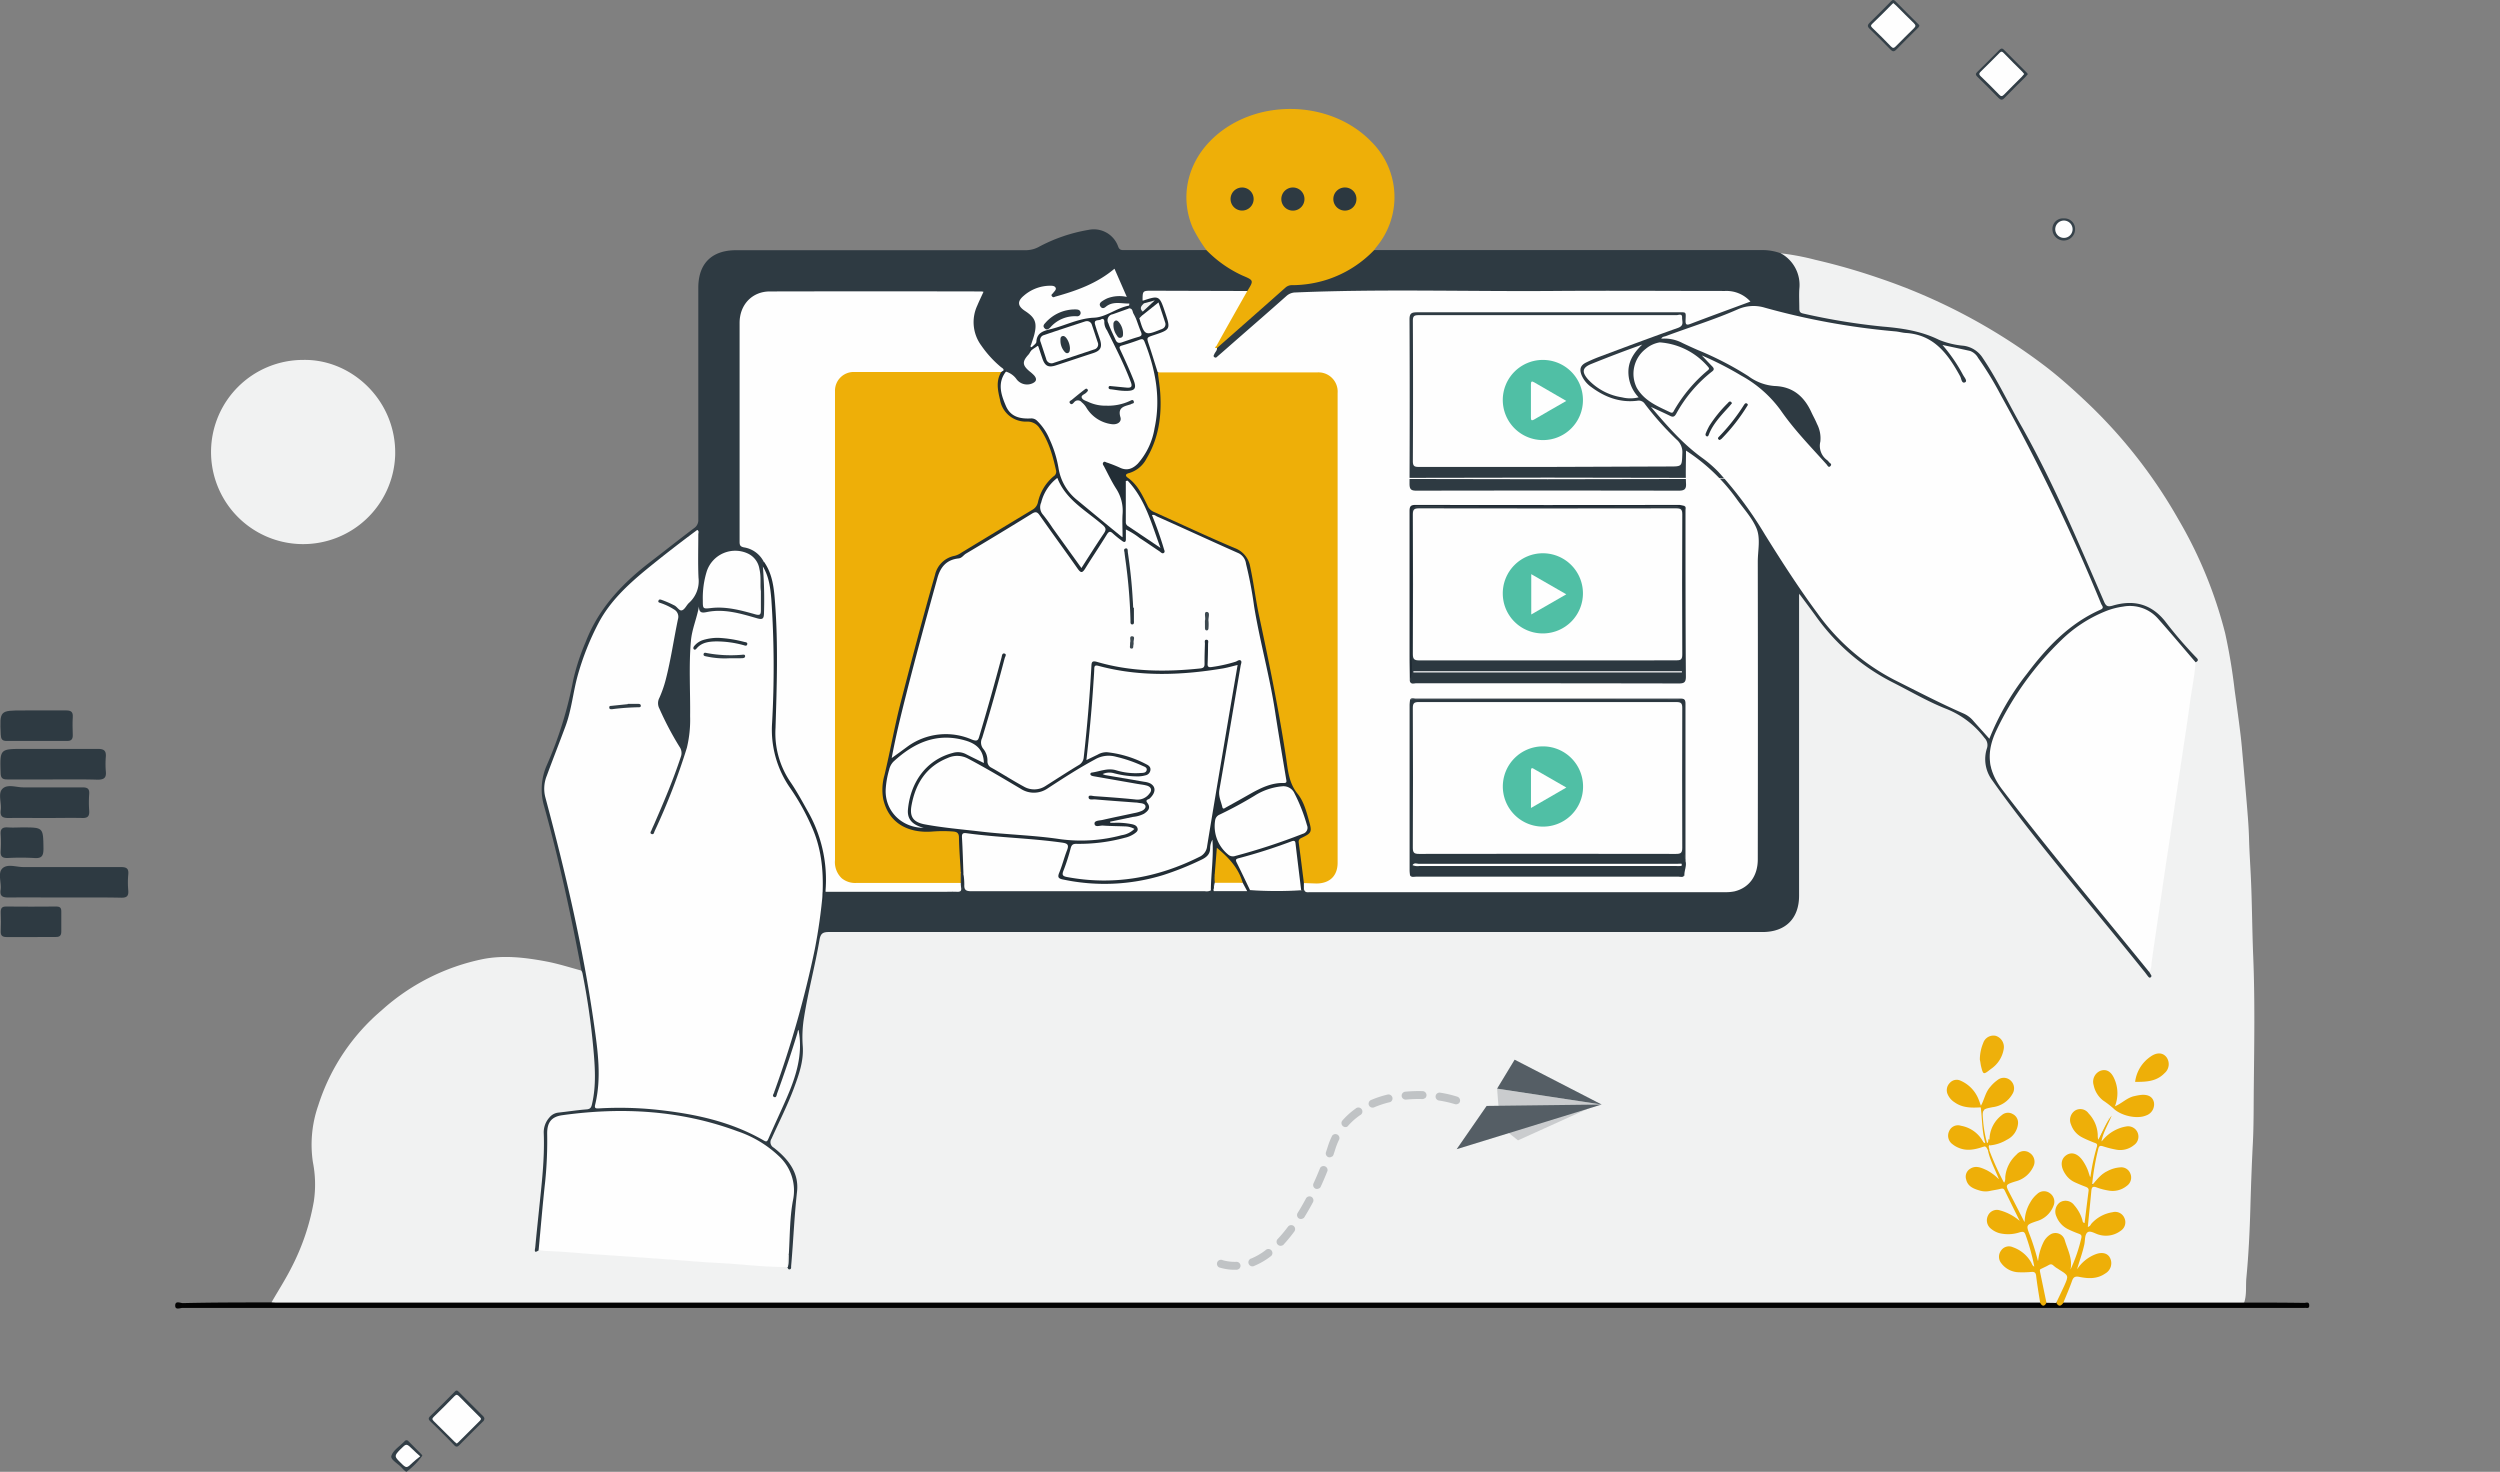 <svg xmlns="http://www.w3.org/2000/svg" viewBox="0 0 620 365"><rect x="0" y="0" width="620" height="365" fill="#808080" stroke="none"/><defs><style>.cls-1{opacity:0.5;}.cls-2{fill:#f1f2f2;}.cls-3{fill:#2e3a42;}.cls-4{fill:#eeaf08;}.cls-5{fill:#030303;}.cls-6{fill:#323e46;}.cls-7{fill:#344048;}.cls-8{fill:#36424a;}.cls-9{fill:#fefefe;}.cls-10{fill:#eeb00b;}.cls-11{fill:#222d35;}.cls-12{fill:#2c3840;}.cls-13{fill:#27343c;}.cls-14{fill:#303c44;}.cls-15{fill:#29363e;}.cls-16{fill:#1f2a33;}.cls-17{fill:#273139;}.cls-18{fill:#29343c;}.cls-19{fill:#50bfa5;}.cls-20{fill:#f5f5f6;}.cls-21{fill:#3d4950;}.cls-22{fill:#c0c3c5;}.cls-23{opacity:0.8;}</style></defs><g id="Layer_4" data-name="Layer 4"><path class="cls-2" d="M75.17,89.26C87.37,89,98.43,99.55,98,113A22.84,22.84,0,1,1,75.17,89.26Z"/><path class="cls-2" d="M441.63,62.82a61.93,61.93,0,0,1,8.55,1.61A157.11,157.11,0,0,1,465.8,68.9a144.39,144.39,0,0,1,41.52,22c3.5,2.69,6.79,5.64,10,8.67a124.66,124.66,0,0,1,22.88,29.16,108.42,108.42,0,0,1,11.65,28.36,142.13,142.13,0,0,1,2.34,14.06c.5,3.62,1,7.23,1.44,10.85.29,2.34.47,4.69.68,7,.4,4.59.82,9.18,1.17,13.77.13,1.7.23,3.41.28,5.1.08,3.07.28,6.13.43,9.19.33,6.73.33,13.47.61,20.19.44,10.84.25,21.66.14,32.49-.05,4.57,0,9.16-.23,13.73-.28,5.37-.47,10.73-.62,16.11-.16,5.81-.44,11.63-1,17.43-.17,2,.12,4-.52,6a2.35,2.35,0,0,1-2,.53q-20.62,0-41.25,0a5.11,5.11,0,0,1-1.35-.13c-.74-.2-.74-.77-.52-1.32.66-1.69,1.34-3.37,2.07-5a1.52,1.52,0,0,1,1.86-.92,15.66,15.66,0,0,0,3.62.13,4.67,4.67,0,0,0,3.43-1.67,2.11,2.11,0,0,0,.25-2.54,1.86,1.86,0,0,0-2.19-.93,8.26,8.26,0,0,0-4.41,2.75c-.2.22-.33.5-.55.71s-.4.37-.66.25-.26-.41-.23-.66a8,8,0,0,1,.55-1.72,53.16,53.16,0,0,0,1.52-5.7c.37-1.77.58-1.87,2.38-1.44,1.61.39,3.2,1,4.87.27.32-.15.66-.25,1-.43a2.36,2.36,0,0,0,1.37-2.74,2.28,2.28,0,0,0-2.82-1.41,7.81,7.81,0,0,0-4,2,12.25,12.25,0,0,1-1,.92c-.28.22-.6.5-1,.29s-.27-.61-.25-1c.15-2,.44-3.9.66-5.85.42-3.61.43-3.61,3.88-2.82a6.12,6.12,0,0,0,4.68-.6,2.27,2.27,0,0,0,1.27-2.64c-.33-1.28-1.35-1.54-2.49-1.47a7.47,7.47,0,0,0-4.75,2.4c-.21.21-.4.45-.62.66s-.62,1-1.19.65-.34-.88-.25-1.38c.41-2.27.65-4.57,1.28-6.79.51-1.77.82-1.93,2.59-1.38a7.62,7.62,0,0,0,4.45.45,4.61,4.61,0,0,0,2-1c.74-.71,1.25-1.52.69-2.55A2.21,2.21,0,0,0,527,279.7a9.43,9.43,0,0,0-4.51,2.34c-.19.16-.33.37-.52.55s-.61.69-1,.46-.15-.7,0-1.08c.48-1.59,1.47-3,2-4.5,0-.2-.3-.09-.09-.08s.1.05.07.13c-.63,1.59-1.59,3-2.14,4.65-.11.33-.29.73-.73.6s-.44-.55-.44-.89a8.16,8.16,0,0,0-1.54-4.82,3.68,3.68,0,0,0-1.28-1.26,1.92,1.92,0,0,0-3,1.63,4.26,4.26,0,0,0,2.06,3.81,14.22,14.22,0,0,0,3.39,1.66c.75.28,1.18.71.89,1.61a31.77,31.77,0,0,0-1.36,6.62c0,.31-.07.66-.41.73s-.55-.19-.7-.47a8.09,8.09,0,0,1-.45-1.28,6.6,6.6,0,0,0-1.74-2.8,2.27,2.27,0,0,0-2.91-.37,2.22,2.22,0,0,0-.68,2.84,5.66,5.66,0,0,0,3.33,3.32c3.29,1.31,3.17,1,2.73,4.74-.16,1.4-.33,2.8-.54,4.19-.08.53,0,1.27-.64,1.4s-.77-.66-1-1.14a11.26,11.26,0,0,0-1.6-2.9c-.9-1.12-2.08-1.43-3-.83a2.41,2.41,0,0,0-.77,3.1,5.56,5.56,0,0,0,2.18,2.64,18.35,18.35,0,0,0,2.46,1.15c1.54.65,1.67.88,1.27,2.53a46.47,46.47,0,0,1-2,6.18c-.16.39-.29,1-.81.95s-.47-.7-.44-1.13c.17-2.2-.68-4.16-1.48-6.11s-2.49-2.08-3.81-.52a8.32,8.32,0,0,0-1.53,3.25c-.15.54-.24,1.09-.43,1.61-.08.23-.17.52-.47.51s-.38-.29-.49-.51a5.05,5.05,0,0,1-.27-.86,45.27,45.27,0,0,0-2-6c-.59-1.43-.4-1.83,1.08-2.35.71-.25,1.42-.51,2.12-.81a6.17,6.17,0,0,0,2.61-2.24c.9-1.32.81-2.8-.18-3.55s-2-.49-3.2.69a9.12,9.12,0,0,0-2.38,4.64c-.1.47,0,1.19-.54,1.29s-.81-.64-1.06-1.1c-1.17-2.23-2.23-4.52-3.44-6.73-.7-1.29-.51-1.72.92-2.21a22.88,22.88,0,0,0,2.56-.91,5.7,5.7,0,0,0,2.75-2.71,2.33,2.33,0,0,0-.47-2.91,2.15,2.15,0,0,0-2.9.2,8,8,0,0,0-2.65,4.8c-.06.3,0,.61-.08.91s0,.9-.48,1-.79-.35-1-.76a59.36,59.36,0,0,1-3-7.25c-.13-.5-.48-1,.1-1.47,1.07-.43,2.2-.67,3.27-1.09a5.15,5.15,0,0,0,3.16-3.22,2.14,2.14,0,0,0-.75-2.81,2.21,2.21,0,0,0-2.87.53,8.91,8.91,0,0,0-2.54,5.33,1.8,1.8,0,0,1-.82,1.25,22.59,22.59,0,0,1-1.05-6c-.13-3.05-.07-3.05,3-3.82a6.21,6.21,0,0,0,3.64-2.24,2.57,2.57,0,0,0,0-3.44c-.85-.76-2.13-.68-3.28.32a8.91,8.91,0,0,0-2.48,3.72c-.27.73-.36,1.59-1.15,2-.77-.22-.86-.93-1.06-1.53a8.48,8.48,0,0,0-3.68-4.24,1.94,1.94,0,0,0-2.84.28,2.18,2.18,0,0,0,.07,3,6.24,6.24,0,0,0,5.17,2.3c.83,0,1.74-.24,2.41.53.34,2.76.3,5.57,1.06,8.27.15.51,0,.81-.57.62a10.9,10.9,0,0,0-4.29-3.64c-1.88-.76-3.41-.5-4,.77s.39,2.73,2.23,3.51c2.08.89,4,.12,6-.25.89-.12,1,.58,1.21,1.17a56.62,56.62,0,0,0,2.46,6.17c.13.31.47.66.18,1s-.76,0-1.05-.24a8.26,8.26,0,0,0-4.39-2.21,1.9,1.9,0,0,0-2.12,1.1,2.26,2.26,0,0,0,.39,2.54,4.1,4.1,0,0,0,1.12.76,7.06,7.06,0,0,0,5.15.38c2.12-.43,2.15-.42,3.15,1.49s1.87,3.69,2.77,5.55c.19.4.51.9.09,1.25s-.84-.1-1.16-.37a9.24,9.24,0,0,0-3.54-2,2.18,2.18,0,0,0-2.76.92,2.34,2.34,0,0,0,.86,3.05,6.09,6.09,0,0,0,4.91.91c3.06-.59,3.24-.47,4.12,2.54.49,1.69,1,3.39,1.33,5.12.07.37.25.88-.24,1.06s-.74-.28-.91-.63a8.15,8.15,0,0,0-3.64-3.52c-1.47-.79-2.71-.6-3.35.47s-.25,2.43,1,3.4a6.29,6.29,0,0,0,4,1.13c3.73,0,3.51-.36,4.13,3.5a33,33,0,0,1,.51,3.43c0,.55.15,1.15-.6,1.37a8.85,8.85,0,0,1-2.41.16q-216.51,0-433,0c-1,0-2,.27-2.88-.52,1.67-2.91,3.49-5.73,5-8.73a56.87,56.87,0,0,0,5.51-16.35,28.49,28.49,0,0,0-.23-9.7,29.46,29.46,0,0,1,1.33-14.09,51.29,51.29,0,0,1,15.67-23.54,53.44,53.44,0,0,1,25.23-12.76c5.19-1,10.38-.38,15.54.58,3,.56,5.92,1.5,8.87,2.3,1,.43.8,1.43,1,2.2.72,3.65,1.33,7.33,1.76,11a107,107,0,0,1,1,14,43.83,43.83,0,0,1-.74,5.83,1.87,1.87,0,0,1-1.7,1.66c-2,.36-4.09.43-6.12.79-2.68.48-4.11,2-4.16,4.79,0,1.86,0,3.73,0,5.59-.07,4.48-.67,8.92-1.13,13.37-.3,3-.52,6-.94,9-.08.55.24.71.71.71q8.15.54,16.28,1.13c5,.37,10,.74,15.07,1.07s9.85.74,14.77,1.05c3.57.22,7.14.43,10.7.78,1.46.15,2.93,0,4.38.22.67.11.65-.37.77-.83.47-1.92.27-3.9.46-5.86.35-3.59.42-7.21.94-10.8.7-4.81-1.79-8.29-5.22-11.25-1.46-1.26-1.54-1.58-.78-3.37,2.08-4.86,4.63-9.51,6.15-14.61.89-3,1.68-5.95,1.2-9.18-.36-2.44.24-4.91.67-7.34,1.11-6.2,2.7-12.3,3.8-18.49a1.71,1.71,0,0,1,1.77-1.54c.75,0,1.51,0,2.26,0H437a8.85,8.85,0,0,0,4-.54,7.67,7.67,0,0,0,4.68-7.33q0-12.63,0-25.26,0-23.82,0-47.65c0-.86-.39-2.15.56-2.46s1.32,1,1.82,1.71A106.25,106.25,0,0,0,457,160c3.16,3.4,7.1,5.75,11.09,8a201.85,201.85,0,0,0,19.22,9.52c1.6.7,2.34,2.32,3.56,3.43.11.1.15.28.26.37a5,5,0,0,1,1.84,6c-.67,2.27.31,4.23,1.55,6.07,3.32,4.93,7,9.59,10.69,14.25,5.4,6.83,10.95,13.53,16.46,20.27q5.21,6.38,10.45,12.71c.13.15.19,1,.74.29,1.06-6.17,1.86-12.37,2.78-18.55q4.18-28.2,8.32-56.4c.08-.49.14-1,.27-1.48s.47-.89,0-1.37c-3.14-3-5.56-6.65-8.53-9.8s-6.44-3.88-10.46-3a12.58,12.58,0,0,0-1.46.39,1.55,1.55,0,0,1-2.16-1q-4.34-10.07-8.82-20.06c-2.89-6.44-5.85-12.83-9.33-19-2.74-4.82-5.15-9.82-7.86-14.66a59.41,59.41,0,0,0-4.61-7.44,4.6,4.6,0,0,0-2.91-2A65.11,65.11,0,0,1,476.18,83a33.25,33.25,0,0,0-8.9-1.55,130.59,130.59,0,0,1-18-2.85c-3.6-.76-3.5,0-3.48-4.37,0-1.11,0-2.22,0-3.33a8.09,8.09,0,0,0-3.38-7.06C442.05,63.57,441.56,63.4,441.63,62.82Z"/><path class="cls-3" d="M441.63,62.82a8.92,8.92,0,0,1,4.6,8.85c-.09,1.61,0,3.23,0,4.84,0,.71.15,1.07.93,1.24A159.65,159.65,0,0,0,467,81c4.78.4,9.49,1.11,13.88,3.28A20.83,20.83,0,0,0,487,85.75a6.68,6.68,0,0,1,4.76,3.09c3.51,5.19,6.16,10.86,9.24,16.28,8.06,14.18,14.34,29.18,20.81,44.1.48,1.12.92,1.31,2.06,1,5.12-1.54,9.51-.54,13,3.75a105.79,105.79,0,0,0,7.88,9.17c.59.57.26.84-.24,1.12-1.31-.54-2-1.73-2.91-2.71-2.25-2.45-4.2-5.14-6.48-7.58-3-3.17-6.44-3.8-10.48-2.75a28.07,28.07,0,0,0-10.94,5.94A69.39,69.39,0,0,0,495.22,182a27.93,27.93,0,0,0-1.48,4.59,7.34,7.34,0,0,0,1.29,6.15c2.32,3.48,4.89,6.78,7.45,10.09,8.22,10.59,16.84,20.85,25.29,31.25,1.46,1.8,3,3.57,4.4,5.38a2.92,2.92,0,0,1,.84,1.57c.15.26.3.52.46.78a.38.38,0,0,1-.06.53c-.27.24-.47.07-.64-.13-.38-.46-.73-1-1.11-1.43-9.41-11.71-19.13-23.17-28.41-35-3.14-4-6.22-8.06-9.15-12.23a8.76,8.76,0,0,1-1.33-8,2.52,2.52,0,0,0-.62-2.55,22.18,22.18,0,0,0-9.72-7.3c-4.58-1.83-8.85-4.37-13.26-6.58a52.62,52.62,0,0,1-19-16.53c-1.24-1.7-2.5-3.39-4-5.4v74.95c0,5.66-3.38,9-9.05,9q-115.76,0-231.49,0c-1.54,0-2.11.32-2.39,1.93-1.1,6.45-2.82,12.79-3.84,19.26a29.83,29.83,0,0,0-.32,7.07c.28,3.65-.93,7.06-2.17,10.42-1.6,4.31-3.69,8.39-5.57,12.57a1.55,1.55,0,0,0,.56,2.24c3.51,2.75,6.29,6.14,5.77,10.86-.69,6.16-.92,12.35-1.47,18.52,0,.33.08.78-.46.8-.3,0-.34-.32-.46-.53s0-.16-.05-.24c-.17-1.07,0-2.15-.11-3.22.5-5,.51-9.95,1.27-14.89.49-3.15-.91-5.8-3-8.1a24.63,24.63,0,0,0-8.93-6.07,73.64,73.64,0,0,0-20.76-5.18A93.32,93.32,0,0,0,140,277c-2.84.39-3.9,1.56-3.85,4.58.15,9-1.23,17.87-2.06,26.79a2.7,2.7,0,0,1-.51,1.71c-1.3.94-.89-.24-.84-.73.28-3.06.61-6.11.92-9.16.65-6.36,1.44-12.71,1.19-19.13a5.48,5.48,0,0,1,1.37-3.88,3.34,3.34,0,0,1,2.3-1.26c2.31-.25,4.6-.61,6.9-.79,1-.07,1.21-.48,1.4-1.32,1.08-4.64.74-9.31.31-14a175.58,175.58,0,0,0-2.69-18.51,4.2,4.2,0,0,0-.22-.55c-2.58-13.66-5.51-27.25-9.23-40.64a14.85,14.85,0,0,1,.64-10.4,97.07,97.07,0,0,0,6.51-21,54.29,54.29,0,0,1,3.09-9.47c3.21-8.35,9.07-14.53,16-19.85,3.64-2.79,7.23-5.64,10.89-8.4a2.36,2.36,0,0,0,1.06-2.13q0-28.76,0-57.49c0-6,3.32-9.32,9.38-9.32q35.87,0,71.72,0a6.86,6.86,0,0,0,3.17-.73A40.25,40.25,0,0,1,270,57a6.4,6.4,0,0,1,7.33,4.22c.36.86.89.8,1.54.8H298c.41,0,.81,0,1.21,0,.77-.08,1.17.5,1.63.94a24.85,24.85,0,0,0,8.32,5.33c2.25.84,2.32,1.14,1,3.18a2.08,2.08,0,0,1-1.22,1,42.19,42.19,0,0,1-5.27.11c-5.93,0-11.86,0-17.78,0-1,0-2-.09-2.08,1.32a2.52,2.52,0,0,0,0,1.28c-.11.66-.62,1.26-.31,2,.06.41-.21.75-.25,1.14a1.12,1.12,0,0,1-.68.71,1.61,1.61,0,0,1-.81.16c-1-.62-.91-2-1.71-2.7-.14-.22.13-.63-.32-.7-1.82-.37-3.6-.52-5.28.52-.61.38-1.28.48-1.72-.24a1.25,1.25,0,0,1,.53-1.81,7.87,7.87,0,0,1,5.46-1.23,44.77,44.77,0,0,0-2.19-5c-.39-.71-.85-.24-1.25,0a40.09,40.09,0,0,1-12.93,5.71,3.9,3.9,0,0,1-.59.14c-1.08.11-1.46-.34-.92-1.3.65-1.16.07-1.3-.86-1.28A8.62,8.62,0,0,0,253.85,74c-.85.86-.87,1.85.16,2.44,3.63,2.12,3.61,5.11,2.28,8.5a3.6,3.6,0,0,0-.24,1c-.08.55-.37,1.05-.41,1.61a4.5,4.5,0,0,1-.74,1.13,1.86,1.86,0,0,0,.2,2.6c.52.55,1.09,1,1.57,1.63.87,1,.63,2-.64,2.47a3.43,3.43,0,0,1-4-1,11.65,11.65,0,0,0-2.56-2.1c-.28-.38-.75-.44-1.12-.68a30.16,30.16,0,0,1-4.85-5.18A10.81,10.81,0,0,1,242.24,75c1-2.2,1.28-2.3-1.55-2.3H192c-5.24,0-8,2.77-8,8q0,26,0,51.9c0,2.16,0,2.14,2,3a6.21,6.21,0,0,1,3.78,3.47c.07.52-.07,1,0,1.55a89.47,89.47,0,0,1,.29,10.86c0,2.32-.49,2.68-2.74,2.14l-3.23-.8a19.67,19.67,0,0,0-8.83-.57c-.86.18-1.78.22-1.85-1.09a9.74,9.74,0,0,1-.61,3.35,29.15,29.15,0,0,0-1.18,8.35c0,5.39-.09,10.79,0,16.18.09,4.57-1.4,8.73-2.88,12.91-1.6,4.52-3.53,8.91-5.44,13.3-.32.74-.64,2-1.61,1.62s-.23-1.53.08-2.24c2.15-5.05,4.25-10.13,6.18-15.28a5,5,0,0,0-.42-5.09c-1.85-2.65-3-5.69-4.41-8.6a2.32,2.32,0,0,1-.13-2c2.55-5.79,3.13-12.07,4.41-18.18,0-.15,0-.3.08-.45.53-3,.39-3.27-2.49-4.54a6.54,6.54,0,0,1-1-.44c-.41-.26-1-.5-.75-1.12s.86-.45,1.35-.32a11.42,11.42,0,0,1,3.54,1.68c.73.51,1.19.34,1.81-.26a8.86,8.86,0,0,0,2.94-7.42c-.21-3.35-.05-6.73-.05-10-.48-.24-.7,0-.92.21a191,191,0,0,0-17,13.89c-4.68,4.49-7.45,10.1-9.65,16.06a56.8,56.8,0,0,0-2.87,10.65c-.88,5.43-3.06,10.43-5.09,15.48a32.88,32.88,0,0,0-1.52,4.27,9.27,9.27,0,0,0,0,4.79c2.05,7,3.62,14.07,5.21,21.15,2.26,10.08,4.58,20.16,6.17,30.38a141.74,141.74,0,0,1,1.7,17.58,33.75,33.75,0,0,1-.6,5.86c-.23,1.56,0,1.77,1.55,1.66a84.4,84.4,0,0,1,24.89,2.26,55.76,55.76,0,0,1,13.74,5c1.46.77,1.62.69,2.26-.76,1.66-3.79,3.52-7.48,5-11.34a27.71,27.71,0,0,0,2.23-11.94,3,3,0,0,1,.1-1c-1.37,4.69-3,9.28-4.64,13.88-.26.73-.45,2.05-1.53,1.64-.92-.34-.29-1.44,0-2.15a235.53,235.53,0,0,0,8.36-28.42,106.07,106.07,0,0,0,3.22-19c0-.49-.11-1.19.73-1.23a6.76,6.76,0,0,1,.12,1.65c.25-.71-.57-1.78.68-2.28a9.66,9.66,0,0,1,2.4-.14h28.33c1.1,0,2.19,0,2.18-1.54,0-.94-.23-1.92.38-2.79.21-.08.45,0,.47.19.11,1.41,0,2.82,0,3.87.3-.9-.34-2.29.23-3.54.83.39.66,1.17.71,1.84.14,1.82.22,1.91,2.08,2h54.3c1.31,0,2.62,0,3.93-.06.38,0,.75.12,1.13.11q4-.06,8,0c.37,0,.73-.09,1.09-.09q6.1.18,12.19,0c.45.21.85,0,1.26-.16a14.56,14.56,0,0,0,2.87.23c33.59,0,67.18,0,100.76.05,4.88,0,8.18-3.12,8.16-8.15-.09-26.32-.05-52.65,0-79a7.2,7.2,0,0,0-1.36-4.37,83.19,83.19,0,0,0-10-12.29c-1.61-1.53-3.46-2.73-5.31-4.25a17.3,17.3,0,0,0-.23,4.23c0,1,0,2,0,3-.1,1.5-.56,2-2,2.09-.5,0-1,0-1.51,0H352.45c-3.17,0-3.28-.12-3.28-3.35q0-19.28,0-38.57c0-3.07.14-3.21,3.26-3.22h62.49c.55,0,1.11,0,1.66,0,1,.06,1.78.52,1.85,1.61.1,1.35.81,1.25,1.75.9,3.07-1.15,6.21-2.11,9.19-3.49a33.12,33.12,0,0,0,3.55-1.41,5.5,5.5,0,0,0-3.79-1.78,17.06,17.06,0,0,0-2.26,0q-49.78,0-99.56,0c-2.08,0-4.12.38-6.19.37a3.22,3.22,0,0,0-2.13,1c-5.05,4.49-10.17,8.9-15.23,13.37a9.67,9.67,0,0,1-1.43,1.12c-.39.22-.81.52-1.25.18s-.33-.9-.14-1.38a2.93,2.93,0,0,1,.36-.65A4.35,4.35,0,0,1,302.57,85c5.3-4.49,10.42-9.19,15.71-13.69A4.13,4.13,0,0,1,321,70.28a25.7,25.7,0,0,0,18.26-7.46c.42-.42.83-.92,1.54-.8q48.27,0,96.55,0A13.26,13.26,0,0,1,441.63,62.82Z"/><path class="cls-4" d="M340.81,62a28.21,28.21,0,0,1-11.48,7.28,28.64,28.64,0,0,1-8.75,1.44,2.43,2.43,0,0,0-1.78.6q-8.46,7.5-17,15c-.07.19-.12.41-.36.43s-.35-.15-.35-.37a2.36,2.36,0,0,1,.49-1.24c2.17-3.82,4.35-7.62,6.5-11.44a4.65,4.65,0,0,1,1.24-1.51c1.64-2.63,1.65-2.66-1.18-3.85a29.7,29.7,0,0,1-8.9-6.26,36.59,36.59,0,0,1-3.46-5.64c-3.14-7.34-1.44-15.63,4.45-21.57,10.53-10.63,29.66-10.43,40,.41a19.31,19.31,0,0,1,1.18,25.89A10,10,0,0,0,340.81,62Z"/><path class="cls-5" d="M67.3,323c.45,0,.9.05,1.35.05H506a2.15,2.15,0,0,0,1.84-.28,3.55,3.55,0,0,1,1.94,0c.53.74,1.23.3,1.86.27l45,0c4.94,0,9.88,0,14.82.08.44,0,1.19-.4,1.23.59s-.72.56-1.17.65a4.79,4.79,0,0,1-.76,0q-262.72,0-525.46,0c-.63,0-1.89.63-1.85-.62s1.27-.57,1.91-.57C52.67,323,60,323,67.3,323Z"/><path class="cls-6" d="M120.12,351.71a1,1,0,0,1-.42.89c-1.92,1.92-3.86,3.83-5.76,5.76-.48.48-.81.59-1.34,0q-2.89-3-5.87-5.86c-.52-.5-.54-.82,0-1.33,2-1.93,3.92-3.9,5.88-5.86.31-.31.58-.72,1.09-.21,2.06,2.08,4.13,4.13,6.19,6.19A1.77,1.77,0,0,1,120.12,351.71Z"/><path class="cls-7" d="M476,6.27c0,.44-.3.59-.5.8-1.74,1.75-3.51,3.47-5.23,5.24-.58.6-.94.49-1.46-.05-1.69-1.73-3.39-3.45-5.14-5.12-.67-.63-.5-1,.07-1.58,1.7-1.64,3.36-3.33,5-5,.38-.38.69-.9,1.33-.25,1.83,1.88,3.7,3.71,5.55,5.56C475.78,6,475.89,6.17,476,6.27Z"/><path class="cls-6" d="M502.91,18.38c-.21.24-.39.48-.59.69-1.74,1.74-3.51,3.46-5.22,5.24-.59.62-.92.47-1.44,0q-2.58-2.66-5.23-5.23c-.5-.48-.57-.79,0-1.31,1.81-1.75,3.57-3.54,5.34-5.32.41-.41.72-.61,1.22-.09,1.83,1.87,3.69,3.71,5.54,5.56C502.65,18,502.75,18.18,502.91,18.38Z"/><path class="cls-6" d="M104.74,361a18.69,18.69,0,0,1-3.92,4,1.14,1.14,0,0,1-.49-.3,6.44,6.44,0,0,1-.64-.64c-.91-1.05-2.92-2.06-2.63-3,.42-1.4,2.12-2.42,3.26-3.61a.6.6,0,0,1,1,0l3.18,3.2A1.7,1.7,0,0,1,104.74,361Z"/><path class="cls-8" d="M511.87,54.17a2.61,2.61,0,0,1,2.75,2.71A2.79,2.79,0,1,1,509,56.8,2.6,2.6,0,0,1,511.87,54.17Z"/><path class="cls-9" d="M533,241.05c-12.17-15-24.65-29.81-36.41-45.19-3.73-4.87-4-9.38-1.51-14.66a77.26,77.26,0,0,1,16.13-22.46A33.82,33.82,0,0,1,522,151.66a18.15,18.15,0,0,1,4.51-1.22,9.26,9.26,0,0,1,8.64,2.94c3.17,3.57,6.23,7.22,9.34,10.84-.2,3.35-.92,6.63-1.37,9.95-.59,4.45-1.29,8.89-1.95,13.34l-2,13.34c-.66,4.45-1.3,8.89-2,13.34q-1.12,7.63-2.24,15.27c-.47,3.22-.95,6.43-1.38,9.64A3.39,3.39,0,0,1,533,241.05Z"/><path class="cls-9" d="M133.58,310c.54-5.67,1-11.34,1.63-17a101.11,101.11,0,0,0,.49-11.93c0-2.75,1.09-4.13,3.76-4.5,14.81-2.05,29.37-1.25,43.49,4a27.78,27.78,0,0,1,10.16,6.1,11.61,11.61,0,0,1,3.53,11.1c-.79,4.29-.74,8.73-1,13.1-.36,1.09.09,2.25-.26,3.35h0c-5.73.06-11.41-.72-17.12-1-4.19-.2-8.39-.59-12.58-.89-5.8-.41-11.59-.83-17.39-1.21-4.3-.29-8.58-.74-12.89-.88A13.6,13.6,0,0,1,133.58,310Z"/><path class="cls-4" d="M507.52,323.09c-.54,1-1.06.91-1.56,0-.36-2.24-.74-4.47-1-6.71-.1-.8-.45-1-1.19-.94a24,24,0,0,1-3.17.08,5.55,5.55,0,0,1-4.28-2.24,2.54,2.54,0,0,1-.08-3.1,2.34,2.34,0,0,1,2.95-.87,8.4,8.4,0,0,1,4.54,3.77c.2.34.25.78.78,1.06a51.78,51.78,0,0,0-2.21-8c-.32-.87-.85-.65-1.44-.52a9.07,9.07,0,0,1-5.06.19,5.5,5.5,0,0,1-2-1.06,2.63,2.63,0,0,1-.79-3.26,2.43,2.43,0,0,1,3-1.31,12.52,12.52,0,0,1,4.88,2.61q-1.86-3.76-3.71-7.53c-.25-.53-.56-.56-1.09-.42-.87.23-1.78.33-2.66.53a5.08,5.08,0,0,1-2.54-.14c-1.48-.44-2.9-1-3.29-2.75a2.27,2.27,0,0,1,.89-2.55c1.42-1,2.79-.38,4.14.24a11.62,11.62,0,0,1,3.12,2.33c-1-2.58-2.26-4.77-2.74-7.24a.22.22,0,0,1,.33,0,70.18,70.18,0,0,0,3.66,8.06c.42-.55.26-1.11.32-1.6a8.51,8.51,0,0,1,2.78-5.38,2.42,2.42,0,0,1,3.3-.4,2.61,2.61,0,0,1,.87,3.37A6.64,6.64,0,0,1,499.8,293c-2.53.82-2.52.82-1.3,3.14s2.29,4.44,3.61,7a9.75,9.75,0,0,1,1.43-5,7.09,7.09,0,0,1,1.65-2,2.43,2.43,0,0,1,3.2-.21,2.56,2.56,0,0,1,.88,3.11,6.3,6.3,0,0,1-4.2,3.82c-2.64.91-2.65.95-1.63,3.55a57.09,57.09,0,0,1,2,6.47,13.72,13.72,0,0,1,1.31-4.75,4.69,4.69,0,0,1,1.91-2.08,2.4,2.4,0,0,1,3.4,1.5c.7,2.38,2,4.65,1.41,7.32a38.36,38.36,0,0,0,2.7-7.85c.15-.69-.12-.87-.67-1.07a26.8,26.8,0,0,1-2.64-1.12A5.83,5.83,0,0,1,510,301.7a2.84,2.84,0,0,1,.87-3.52,2.65,2.65,0,0,1,3.52.69,9.82,9.82,0,0,1,2,3.55c.11.29,0,.72.58.92.34-2.71.66-5.38,1-8,.07-.58-.2-.8-.68-1-.94-.35-1.87-.74-2.79-1.16a5.54,5.54,0,0,1-2.34-2.08c-1.23-1.83-1.13-3.62.25-4.59s3-.41,4.26,1.56a11.83,11.83,0,0,1,1,1.87c.24.57.4,1.18.73,2.17a49.61,49.61,0,0,1,1.63-7.74c.23-.71-.21-.84-.71-1-1-.41-2.06-.83-3-1.33a5.58,5.58,0,0,1-2.7-3.14,2.8,2.8,0,0,1,1-3.48,2.5,2.5,0,0,1,3.37.73,8.15,8.15,0,0,1,2.25,5.31,4.61,4.61,0,0,0,.12,1.2c1.15-2,1.9-4.21,3.34-6-.84,2.16-2.15,4.14-2.56,6.52a9.76,9.76,0,0,1,4.08-3.21,8.5,8.5,0,0,1,2-.59,2.56,2.56,0,0,1,2,4.61,5.35,5.35,0,0,1-4.25,1.15,24.41,24.41,0,0,1-3.37-.84c-.64-.2-1-.23-1.21.55a62.06,62.06,0,0,0-1.56,9.11c1.29-1.56,2.29-2.81,3.78-3.51a7.78,7.78,0,0,1,3.16-.94,2.4,2.4,0,0,1,2.54,1.5,2.52,2.52,0,0,1-.88,3.1,5.56,5.56,0,0,1-4.56,1.14,15.21,15.21,0,0,1-2.91-.77c-1-.39-1.22,0-1.31.87-.27,3-.58,5.91-.87,8.89.57.06.65-.5.92-.8a8.82,8.82,0,0,1,5.22-2.81,2.47,2.47,0,0,1,2.9,1.37,2.51,2.51,0,0,1-.88,3.23,6.08,6.08,0,0,1-5.31,1c-1-.23-2.24-1.16-2.94-.6s-.56,1.94-.78,3c-.45,2.1-1.22,4.11-1.81,6.19a9.53,9.53,0,0,1,4.62-3.77c1.64-.62,3-.25,3.58.94a2.92,2.92,0,0,1-1.17,3.82c-2,1.41-4.19,1.31-6.39.87-1.08-.22-1.53,0-1.88,1-.65,1.85-1.44,3.64-2.18,5.46-.53.74-1.08,1-1.66.05.14-1.64,1.12-3,1.7-4.45.87-2.22.92-2.22-1.08-3.46-.9-.56-1.68-1.5-3-.8a1.59,1.59,0,0,0-1,2c.38,1.72.68,3.46,1,5.2A2.57,2.57,0,0,1,507.52,323.09Z"/><path class="cls-4" d="M524.5,274.36c1.79-.74,3.06-2.19,4.9-2.54a13.5,13.5,0,0,1,1.78-.3c1.7-.09,2.72.57,3,1.89a2.91,2.91,0,0,1-1.93,3.22c-2.32,1-6.35.05-8.17-1.79a23.77,23.77,0,0,0-2.51-1.92,6.4,6.4,0,0,1-2.34-3.78,2.93,2.93,0,0,1,1.72-3.6c1.39-.47,2.56.15,3.33,1.84A8.77,8.77,0,0,1,524.5,274.36Z"/><path class="cls-4" d="M493.36,285.23H493c-.27-.43-.38-1.08-1.14-.86a.71.71,0,0,1,0-1.05c.16,0,.58.4.43-.13-.79-2.81-.69-5.72-1.07-8.58a.23.23,0,0,1-.07-.22c0-.08.06-.11.08-.11.88-1.51,1.11-3.33,2.32-4.69a9,9,0,0,1,1.85-1.75,2.46,2.46,0,0,1,3.21.11,2.61,2.61,0,0,1,.49,3.33,6.58,6.58,0,0,1-5,3.31c-2.49.5-2.52.52-2.31,3.11a30,30,0,0,0,1,5.78c.49-.22.16-.77.47-1.05a1.16,1.16,0,0,1,0,1.63C493.06,284.44,493.41,284.84,493.36,285.23Z"/><path class="cls-10" d="M491,262.79a10.87,10.87,0,0,1,.83-4.11,2.68,2.68,0,0,1,3.09-1.8,2.9,2.9,0,0,1,2,3.29,7.41,7.41,0,0,1-3.15,4.92c-1.93,1.51-1.93,1.53-2.51-.83C491.17,263.73,491.1,263.18,491,262.79Z"/><path class="cls-4" d="M529.51,268.3a8.92,8.92,0,0,1,3.87-6.29c1.53-1.07,3-1,3.91.18a2.93,2.93,0,0,1-.48,3.95C534.8,268.24,532.2,268.32,529.51,268.3Z"/><path class="cls-4" d="M491.91,283.33c0,.35,0,.7,0,1.05-2,.68-4.07,1.17-6.16.28a6,6,0,0,1-1.55-.91,2.6,2.6,0,0,1-.8-3.25,2.37,2.37,0,0,1,2.92-1.31A7.76,7.76,0,0,1,491.91,283.33Z"/><path class="cls-4" d="M491.28,274.29v.33c-2.28.13-4.54.18-6.53-1.24a4.47,4.47,0,0,1-1.73-2,2.52,2.52,0,0,1,.52-2.8,2.26,2.26,0,0,1,2.77-.53,8.38,8.38,0,0,1,4.37,4.58C490.9,273.14,491.08,273.72,491.28,274.29Z"/><path class="cls-4" d="M493.4,284.07c0-.54,0-1.09,0-1.63a7.73,7.73,0,0,1,3.09-5.92,2.3,2.3,0,0,1,2.68-.23,2.39,2.39,0,0,1,1.3,2.37,4.92,4.92,0,0,1-2.77,4A9.86,9.86,0,0,1,493.4,284.07Z"/><path class="cls-9" d="M204.05,221.31a133,133,0,0,1-2,14.2,256.05,256.05,0,0,1-9.93,35,1.42,1.42,0,0,0-.1.29c-.06.44-.69,1,0,1.28.55.19.58-.55.72-.93,1.78-4.93,3.48-9.88,5-14.9.1-.33.08-.7.3-.82,1.17,6.05-.66,11.65-3.06,17.13-1.45,3.32-3,6.6-4.45,9.92-.26.6-.45.75-1.08.38-8.2-4.75-17.23-6.64-26.51-7.64a88.19,88.19,0,0,0-14.35-.34c-.65,0-1.24.14-1-.88,1.62-6.63.68-13.27-.25-19.84-2.71-19.13-7.13-37.91-12.13-56.56a8.48,8.48,0,0,1,.39-5.2c1.51-4.11,3.12-8.18,4.64-12.29s1.87-8.35,3-12.47a66.5,66.5,0,0,1,5.22-13.18c2.78-5.24,7-9.21,11.46-12.92,4.24-3.48,8.58-6.85,13-10.12.52.31.26.75.26,1.1,0,3.58-.11,7.17.05,10.74a7.23,7.23,0,0,1-2.32,6.22c-.64.56-1,1.56-1.72,1.86s-1.22-.88-2-1.22a26.47,26.47,0,0,0-3.19-1.38c-.28-.09-.62-.14-.72.27s.23.42.45.51a15,15,0,0,1,3.41,1.61,2.07,2.07,0,0,1,1,2.41c-1.05,5-1.77,10.13-3.06,15.1a28.59,28.59,0,0,1-1.55,4.42,2.84,2.84,0,0,0,0,2.67,77.8,77.8,0,0,0,5,9.49,2.65,2.65,0,0,1,.29,2.54c-1.86,5.66-4.19,11.12-6.56,16.57-.22.51-.47,1-.67,1.52-.13.34-.56.8,0,1s.61-.39.76-.73a159.67,159.67,0,0,0,8-20.69,29.64,29.64,0,0,0,.8-7.8c.07-6.2-.34-12.4.19-18.6.25-3,1.47-5.64,2-8.63,0,1.65.8,1.63,2,1.38,4.31-.87,8.4.4,12.47,1.57,1.39.4,1.62,0,1.66-1.25a102.35,102.35,0,0,0-.28-11.62c.76.08.89.72,1.1,1.27a30.61,30.61,0,0,1,1.51,7.52,119.92,119.92,0,0,1,.32,13.13c0,6,.27,12-.14,18a22.27,22.27,0,0,0,4.22,14.6,58,58,0,0,1,6.12,11.44,32.58,32.58,0,0,1,2.12,13.62A1.82,1.82,0,0,1,204.05,221.31Z"/><path class="cls-9" d="M309.33,72.17c-2.56,4.53-5.11,9-7.64,13.6,0,.07-.83.59.12.53.07.62-.44,1-.64,1.49-.11.27-.37.53,0,.79s.56,0,.78-.2c1.6-1.38,3.19-2.78,4.78-4.18,4.1-3.58,8.21-7.15,12.28-10.77a3.4,3.4,0,0,1,2.29-.9c21.27-.9,42.55-.21,63.83-.37,14.22-.11,28.44,0,42.66,0a8,8,0,0,1,6.32,2.63c-5,1.85-9.95,3.65-14.87,5.53-1,.39-1.25.19-1.22-.87.08-2.24.26-2-2-2q-32.29,0-64.6,0c-1.43,0-1.87.32-1.86,1.81q.09,20.34,0,40.69c0,1.43.4,1.74,1.77,1.74q32.46-.07,64.91,0c1.41,0,2-.29,1.89-1.8-.12-2.7,0-5.41,0-8.14a46.66,46.66,0,0,1,12.68,12.17c1.65,2.29,3.65,4.44,4.76,7s.36,5.57.36,8.37q.06,36.92,0,73.83c0,4.13-2.17,7.09-5.83,7.95a10.58,10.58,0,0,1-2.25.19q-51.45,0-102.89,0c-.62,0-1.36.21-1.56-.72a1,1,0,0,1,0-1.58,6.39,6.39,0,0,1,3-.33c3.08-.1,4.74-1.69,4.92-4.76,0-.66,0-1.32,0-2V99.51c0-5.57-1.29-6.85-6.85-6.85H290a9.92,9.92,0,0,1-2.55-.15,1.51,1.51,0,0,1-1-1.25c-.56-2.09-1.32-4.1-2-6.15-.46-1.44-.35-1.66,1.12-2.22.7-.26,1.43-.46,2.13-.73,1.41-.52,1.86-1.22,1.5-2.64a31.56,31.56,0,0,0-1.42-4.28,1.75,1.75,0,0,0-2.25-1c-.71.14-1.38.67-2.17.3,0-2.44,0-2.45,2.42-2.44Z"/><path class="cls-9" d="M409.43,100.91c1.81.85,3.31,1.51,4.78,2.24.7.35,1.06.19,1.45-.46a34.18,34.18,0,0,1,8.92-10.55c.67-.49.46-.86,0-1.33-.8-.82-1.59-1.67-2.53-2.66a81.39,81.39,0,0,1,9.78,5,29.72,29.72,0,0,1,9.78,8.6c3.32,4.81,7.41,9,11.34,13.37.25.27.53,1,1,.46s-.16-.69-.38-1a2.85,2.85,0,0,0-.41-.44,4.39,4.39,0,0,1-1.72-4.61,7.65,7.65,0,0,0-.83-4.4c-.4-1-.93-1.9-1.37-2.86-1.79-3.93-4.6-6.39-9.12-6.54a12.4,12.4,0,0,1-6.52-2.44,78.28,78.28,0,0,0-12.47-6.45c-1.29-.56-2.57-1.15-3.84-1.75A9.5,9.5,0,0,0,412,84c.24-.54.74-.5,1.14-.65,5.94-2.22,12-4.07,17.84-6.64a9.62,9.62,0,0,1,6.64-.42A178,178,0,0,0,470,82.18c.9.07,1.79.35,2.69.4,7,.45,10.45,5.29,13.44,10.76.3.57.36,1.91,1.23,1.46.64-.33-.27-1.29-.58-1.91a40.14,40.14,0,0,0-5.05-7.34c2.48.53,4.66,1,6.84,1.48a3.77,3.77,0,0,1,2,1.73,82.23,82.23,0,0,1,5.66,9.29,488.15,488.15,0,0,1,24.86,51.71c.19.45.86,1-.16,1.44-7.72,3.41-13.3,9.31-18.26,15.91a64.74,64.74,0,0,0-9.31,16.1c-1.4-1.58-2.72-3-4-4.46a6.69,6.69,0,0,0-2.52-1.85c-5.77-2.53-11.35-5.44-17-8.27a53.87,53.87,0,0,1-19.13-16.56c-4.66-6.29-8.87-12.85-13-19.48A94.85,94.85,0,0,0,426.13,117a30.19,30.19,0,0,0-4.12-3.54C417.27,110,413.44,105.61,409.43,100.91Z"/><path class="cls-4" d="M238.26,216.22l0,2.74a2.67,2.67,0,0,1-2,.49c-7.92,0-15.83,0-23.74,0-3.77,0-5.88-2.19-5.88-6q0-57.76,0-115.52c0-4.2,2-6.26,6.21-6.27q16.63,0,33.27,0a5.68,5.68,0,0,1,1.79.17c.79.35.58,1,.38,1.54-.94,2.67-.21,5.2.89,7.58a5.35,5.35,0,0,0,5.15,3.13,4.62,4.62,0,0,1,4.21,2.39,29,29,0,0,1,3.67,9.54,2.5,2.5,0,0,1-.8,2.47,12.91,12.91,0,0,0-3.57,6A4,4,0,0,1,255.9,127c-5.73,3.47-11.44,7-17.19,10.42a9.72,9.72,0,0,1-2.34,1,5.3,5.3,0,0,0-3.91,3.82c-1.84,6.08-3.48,12.21-5.1,18.34-2.28,8.61-4.67,17.2-6.32,26-.46,2.48-1.16,4.9-1.59,7.38-1.13,6.59,3.15,11.81,9.86,11.93,2.26,0,4.49-.43,6.77,0,1.24.22,1.85.64,2.07,1.92.45,2.71.07,5.44.34,8.14C238.5,216,238.36,216.12,238.26,216.22Z"/><path class="cls-9" d="M248.33,92.25c-12.2,0-24.4,0-36.6,0A4.63,4.63,0,0,0,207.08,97c0,.31,0,.61,0,.91q0,57.71,0,115.39a5.5,5.5,0,0,0,1.67,4.51,5.27,5.27,0,0,0,3.65,1.16h25.87a9.55,9.55,0,0,0,.09,1.2c.12.73-.14,1-.89,1-1.21-.06-2.42,0-3.63,0l-29.05,0c-.89-1.24-.31-2.65-.31-3.94,0-6.48-2.39-12.18-5.5-17.66-1.69-3-3.57-5.83-5.24-8.82a13.33,13.33,0,0,1-1.72-6.94c.13-7.05.23-14.09.22-21.14,0-5.87.15-11.77-1-17.59a16.42,16.42,0,0,0-1.38-4.29,2.59,2.59,0,0,1-.36-1.29,6.67,6.67,0,0,0-5-3.75c-.89-.18-1.08-.52-1.08-1.37,0-18.1,0-36.2,0-54.3,0-4.52,3.11-7.79,7.49-7.8q26.24-.06,52.48,0a3.55,3.55,0,0,1,.52.09c-.53,1.16-1.07,2.28-1.55,3.42a9.75,9.75,0,0,0,1,9.9A26.61,26.61,0,0,0,248.19,91c.29.25.74.39.71.9A.52.52,0,0,1,248.33,92.25Z"/><path class="cls-9" d="M383.85,115.8q-16,0-31.92,0c-1.08,0-1.54-.13-1.54-1.42q.09-17.4,0-34.78c0-1.09.21-1.44,1.39-1.44,21.32,0,42.65,0,64,0,.47,0,1.41-.49,1.38.56s.58,2-1,2.59c-6.5,2.3-13,4.73-19.43,7.14-1.13.42-2.24.9-3.33,1.43-1.42.69-1.75,1.61-1.19,3.1a6.84,6.84,0,0,0,2.42,3c3.39,2.53,7.14,3.94,11.43,3.4a1.8,1.8,0,0,1,1.88.82,75.26,75.26,0,0,0,7.84,8.8,4.07,4.07,0,0,1,1.44,3.39c-.12,3.3,0,3.3-3.27,3.3Z"/><path class="cls-9" d="M249.47,92.16A5,5,0,0,1,252,93.9a3.26,3.26,0,0,0,4,1.19c1.06-.46,1.22-1.11.45-2a9.74,9.74,0,0,0-1.12-1c-1.82-1.53-1.86-2.42-.22-4.2a3.38,3.38,0,0,0,.38-.6c0-.65.5-1,.91-1.3.67-.54,1.3-.51,1.68.39s.57,1.72.91,2.56c.55,1.37,1.17,1.73,2.58,1.32,3.23-1,6.44-2,9.62-3.15,1.4-.5,1.71-1.26,1.3-2.75-.3-1.12-.75-2.2-1.05-3.32a1.49,1.49,0,0,1,1.24-2.13c1.11-.27,1.6.23,1.74,1.29a6.92,6.92,0,0,0,.9,2.22c1.87,3.75,3.73,7.49,5.24,11.4.82,2.12.34,2.75-1.95,2.66-.71,0-1.39-.24-2.1-.28a12.13,12.13,0,0,0,3.12.33c1.4-.11,1.72-.51,1.3-1.84a26.93,26.93,0,0,0-1.64-4.06c-.58-1.12-1.05-2.29-1.58-3.43s-.26-1.6.79-2c1.27-.48,2.59-.84,3.87-1.28a1.41,1.41,0,0,1,2,1A46.12,46.12,0,0,1,287,94.11a30.85,30.85,0,0,1-1.39,16.07,13.6,13.6,0,0,1-3.26,5.21,4.08,4.08,0,0,1-4.72,1,15.19,15.19,0,0,0-3.07-1c-.23.57.13,1,.35,1.39,1.07,1.94,2.06,3.93,3.18,5.84a6,6,0,0,1,.86,3.16c0,2,0,4,0,6,0,.5,0,1.09-.5,1.35s-.95-.16-1.34-.47c-4-3.11-7.92-6.24-11.62-9.66a10.93,10.93,0,0,1-3.14-6.08A26.28,26.28,0,0,0,258.14,106a4,4,0,0,0-3.65-1.92,5.76,5.76,0,0,1-5.86-4.34,10.85,10.85,0,0,1-.66-5.2C248.16,93.57,248.25,92.47,249.47,92.16Z"/><path class="cls-11" d="M249.47,92.16c-2.19,2.84-1.18,5.78,0,8.53s3.59,3.22,6.22,3.08a2,2,0,0,1,1.59.67,13.46,13.46,0,0,1,3,4.47,28.24,28.24,0,0,1,2.24,7.2,12.64,12.64,0,0,0,4.73,8c3.63,3,7.23,6,11.15,9.18,0-2.13-.12-4,0-5.77a10.08,10.08,0,0,0-1.64-6.4c-1.1-1.74-2-3.62-2.95-5.44-.17-.3-.48-.62-.19-1s.65,0,1,.07a33.05,33.05,0,0,1,3.09,1.22c1.81.88,3.23.26,4.48-1a17.48,17.48,0,0,0,4.14-8.77c1.59-7.42.27-14.51-2.48-21.44-.27-.7-.58-.75-1.23-.51-1.42.53-2.85,1-4.3,1.42-.78.21-.78.45-.47,1.12,1.13,2.42,2.24,4.85,3.23,7.33.9,2.26.4,2.89-2.09,2.81-1.15,0-2.3-.24-3.45-.38-.29,0-.67-.1-.6-.51s.44-.3.72-.27c1.26.11,2.51.25,3.76.36s1.43-.34,1-1.44c-1.65-4.39-3.8-8.55-5.87-12.75a3.56,3.56,0,0,1-.68-2c.05-.53-.17-1.14-.86-.7-.51.33-1.8-.11-1.44,1.2s.82,2.49,1.22,3.73c.6,1.89.19,2.77-1.62,3.38-3.11,1-6.21,2.07-9.33,3.07-1.85.6-2.69.16-3.33-1.7-.34-1-.67-2-1-3a2.26,2.26,0,0,0-.18-.16c-.6.53-1.41.82-1.89,1.55-.58-.59.32-.75.34-1.17.73-2.3,1.7-4.27,4.44-4.86a58.1,58.1,0,0,0,6-2,10.31,10.31,0,0,1,4.41-.78,6.13,6.13,0,0,0,3.41-1.09,23.06,23.06,0,0,1,4.23-1.62,1.9,1.9,0,0,1,1.6,0c.38.17.14.43.08.65-.17,1-1.07.77-1.65,1-3.78,1.4-3.87,1.6-2.08,5.21,1,2,1.07,2.07,3.22,1.37.19-.06,0,0,.14-.05.88-.35,2.06-.31,2.6-1.07s-.39-1.75-.56-2.65c-.07-.35-.17-.69.1-1a.71.71,0,0,1,.74-.36c.78.53.9,1.44,1.18,2.22.37,1.05.94,1.22,2,.89,3.21-1,3.28-1.09,2.18-4.32-.72-2.11-.71-2.09-2.45-.73-.68.54-1.18,1.43-2.25,1.36-.76-.48.19-.66.18-1,0-1.16,1.16-1.34,1.75-2.05-.48,0-1,.39-1.41,0-.54,0-.47-.31-.31-.65,4.12-1.39,4.22-1.34,5.62,2.86s1.34,4.27-2.83,5.65c-1.82.6-1.78.59-1.18,2.38.75,2.24,1.43,4.5,2.14,6.75a1.58,1.58,0,0,1,.56,1,31.17,31.17,0,0,1-1.41,17.39c-1.12,2.79-2.52,5.42-5.5,6.73-.65.28-.65.65-.14,1.12a18.64,18.64,0,0,1,4,5.84,5,5,0,0,0,2.66,2.51c6.66,3,13.27,6.13,20,9a4.69,4.69,0,0,1,2.65,2.73,22.39,22.39,0,0,1,1.11,4.55c1.29,8.17,3.12,16.23,4.79,24.33s3,16.47,4.23,24.74a7,7,0,0,0,1.24,2.86,27,27,0,0,1,4.12,10,2,2,0,0,1-1.21,2.36c-1.5.63-1.69,1.65-1.48,3.16.32,2.29.65,4.59.79,6.91,0,.49.2,1-.13,1.46,0,.47,0,.94,0,1.41s-.2.64-.65.39c-1-1.35-.74-3-.95-4.49q-.4-2.91-.71-5.83c-.14-1.33-.35-1.43-1.65-1-3.73,1.22-7.4,2.6-11.2,3.57-1,.26-1.16.71-.69,1.6.77,1.46,1.51,2.95,2.22,4.45.24.52.68,1,.29,1.67a.66.66,0,0,1-.72.31c-.77-.51-.95-1.41-1.41-2.12a3.4,3.4,0,0,1-.27-.54,14.16,14.16,0,0,0-5.64-7.13c-.17,1.9.13,3.88-.51,5.76a22,22,0,0,0-.16,3.34,1.46,1.46,0,0,1-.29.69.68.68,0,0,1-.73-.32,3,3,0,0,1-.38-2.46c.36-2.74.17-5.52.61-7.83.13,1.55-1.09,2.55-2.69,3.3-6.57,3.07-13.34,5.32-20.68,5.77a53.43,53.43,0,0,1-12.77-.79c-2.3-.41-2.6-1.05-1.75-3.24.57-1.46,1-3,1.44-4.46.32-1,0-1.44-1.1-1.62-5.13-.84-10.32-1-15.48-1.48-2.31-.22-4.62-.42-6.91-.71-1.31-.17-1.64.37-1.55,1.48a45.74,45.74,0,0,1,.29,6.19c0,.64.1,1.32-.38,1.87v4c-.69-1.48.09-3.09-.68-4.54-.16-2.81-.39-5.63-.44-8.45,0-1.14-.48-1.45-1.51-1.52a32.42,32.42,0,0,0-4.93,0c-6.32.54-11.06-2.21-12.35-8.09a13,13,0,0,1,.31-5.85c1.46-6.07,2.52-12.23,4.09-18.28,2.71-10.48,5.47-21,8.44-31.37a6.17,6.17,0,0,1,4.9-4.78,5.07,5.07,0,0,0,1.63-.76q8.79-5.33,17.6-10.64a2.79,2.79,0,0,0,1.4-1.83,11.65,11.65,0,0,1,3.9-6.49,1.31,1.31,0,0,0,.61-1.42c-.83-3.7-1.81-7.35-4.08-10.49a3.53,3.53,0,0,0-3.13-1.65A6.51,6.51,0,0,1,248,99.14c-.54-2.32-1.07-4.65.32-6.89l.57-.38C249.21,91.73,249.5,91.63,249.47,92.16Z"/><path class="cls-9" d="M238.94,216.74c-.12-3-.19-6-.37-9.05-.06-1,.25-1.17,1.17-1.05,7.84,1.08,15.76,1.22,23.6,2.32,1.34.19,1.84.47,1.29,1.88-.72,1.83-1.18,3.75-1.93,5.56-.47,1.12-.24,1.48.9,1.71A49.44,49.44,0,0,0,288.52,217a73,73,0,0,0,9.37-3.76c1.34-.63,2.26-1.39,2.23-3a4.41,4.41,0,0,1,.56-2c.33,4.2-.35,8.38-.39,12.57a2.24,2.24,0,0,1-1.46.21q-29,0-58,0c-1.38,0-1.75-.41-1.68-1.68A16.91,16.91,0,0,0,238.94,216.74Z"/><path class="cls-9" d="M411.61,84.91a17.35,17.35,0,0,1,12,6.08c.41.45.19.64-.17.93a37,37,0,0,0-8.22,9.79c-.22.36-.33.86-1,.54-3.13-1.49-6.36-2.79-8.26-6a7.79,7.79,0,0,1,2.18-9.73A7.22,7.22,0,0,1,411.61,84.91Z"/><path class="cls-9" d="M280,75.79c-3.1.55-5.71,2.9-8.73,3-3.79.18-7,1.89-10.47,2.78-1.71.44-3.63.73-3.78,3.18,0,.47-.74.9-1.14,1.35-.54-.11-.23-.41-.15-.66.27-.86.6-1.71.81-2.59.68-2.87.16-4.1-2.31-5.72-1.89-1.24-2-2.39-.32-3.8a10,10,0,0,1,6.5-2.47c.5,0,1.11,0,1.37.47s-.27.89-.56,1.28-.64.46-.33.87.56.16.85.08c5.21-1.46,10.28-3.23,14.65-6.92,1,2.29,2,4.56,3.06,7a8.36,8.36,0,0,0-4.85.35,8.46,8.46,0,0,0-1.31.74c-.45.31-.75.73-.38,1.28s.84.48,1.29.1c1.76-1.49,3.83-.8,5.79-.83C280.2,75.28,280,75.61,280,75.79Z"/><path class="cls-9" d="M188.7,146.61c0,1.91,0,3.27,0,4.63,0,1.1-.13,1.47-1.4,1.11-3.57-1-7.19-2-11-1.55-2,.22-2,.18-2-1.88a22.26,22.26,0,0,1,1-7.3,7.44,7.44,0,0,1,10.2-4.33,5.08,5.08,0,0,1,2.84,3.85C188.82,143.13,188.47,145.16,188.7,146.61Z"/><path class="cls-9" d="M310,220.73c-1.09-2.26-2.16-4.53-3.28-6.78-.3-.61-.36-.89.47-1.11a133,133,0,0,0,13.06-4.17c.9-.34,1,0,1.06.72.45,3.8.92,7.59,1.38,11.38A89.58,89.58,0,0,1,310,220.73Z"/><path class="cls-9" d="M406.38,98.54a8.51,8.51,0,0,1-4.13,0,14.47,14.47,0,0,1-8.38-4.41c-1.68-1.91-1.46-3,.87-3.91,4.13-1.67,8.3-3.26,12.55-4.77-1.83,1.74-3.24,3.69-3.43,6.23A9.1,9.1,0,0,0,406.38,98.54Z"/><path class="cls-11" d="M189.51,139.38c2.13,3.07,2.45,6.64,2.71,10.2.78,10.31.43,20.63.11,30.94A21.5,21.5,0,0,0,196,193.9c1.59,2.31,2.93,4.8,4.31,7.26a34.2,34.2,0,0,1,4.41,19.89c-.79.67-.09,1.65-.59,2.59,0-.9-.08-1.61-.12-2.33.22-5.65-.36-11.15-2.74-16.37a56.18,56.18,0,0,0-5.2-9.36,25.24,25.24,0,0,1-4.59-16.32,247,247,0,0,0-.19-30.66c-.24-2.81-.58-5.62-2.09-8.1C189.35,140.13,189.12,139.68,189.51,139.38Z"/><path class="cls-9" d="M281.81,79.24c.37,1,.7,2,1.12,3,.29.68.3,1.06-.55,1.3-1.4.39-2.77.89-4.15,1.36-.72.25-1.21.17-1.57-.62-.62-1.38-1.31-2.71-1.8-4.15a1.48,1.48,0,0,1,1.08-2.19l4.1-1.46c.92,0,.78.87,1.09,1.35A13.62,13.62,0,0,1,281.81,79.24Z"/><path class="cls-9" d="M283.17,78.3,287.31,75c.59,1.77,1.15,3.42,1.68,5.08a1.21,1.21,0,0,1-.61,1.41,2.66,2.66,0,0,1-.55.23c-3.86,1.55-4,1.49-5.28-2.79Z"/><ellipse class="cls-9" cx="383.81" cy="118.65" rx="47.09" ry="0.2"/><path class="cls-9" d="M301,221l-.06-.44c.31-.58-.17-1.32.41-1.84a13.36,13.36,0,0,1,6.82.17L309.3,221Z"/><path class="cls-2" d="M283.69,75.23l2.71-.74-3,2.8C282.47,76.44,283.08,75.84,283.69,75.23Z"/><path class="cls-2" d="M195.33,314.3c0-1.12-.31-2.27.26-3.35A12.57,12.57,0,0,1,195.33,314.3Z"/><path class="cls-3" d="M310.9,49.36A2.86,2.86,0,1,1,308,46.5,2.85,2.85,0,0,1,310.9,49.36Z"/><path class="cls-3" d="M320.75,46.5a2.87,2.87,0,0,1,.1,5.73,2.87,2.87,0,1,1-.1-5.73Z"/><path class="cls-12" d="M336.39,49.5a2.83,2.83,0,0,1-3,2.72,2.86,2.86,0,0,1,.28-5.72A2.82,2.82,0,0,1,336.39,49.5Z"/><path class="cls-2" d="M507.52,323.09l-1.59-7.67c-.06-.26-.12-.54.13-.68.66-.36,1.38-.61,2-1,.89-.57,1.24.29,1.79.6.31.16.59.39.89.57,2.3,1.44,2.32,1.45,1.18,4-.64,1.42-1.34,2.82-2,4.22Z"/><path class="cls-9" d="M113.28,358c-.18-.15-.39-.28-.56-.45-1.72-1.7-3.42-3.42-5.15-5.11-.42-.41-.44-.65,0-1.07,1.74-1.68,3.46-3.38,5.13-5.12.51-.53.77-.35,1.19.07,1.61,1.66,3.27,3.28,4.9,4.93.3.3.77.55.24,1.08-1.8,1.77-3.57,3.56-5.35,5.34Z"/><path class="cls-9" d="M469.54.76c.25.22.48.41.69.61,1.46,1.45,2.9,2.93,4.39,4.36.52.5.53.81,0,1.31-1.52,1.46-3,3-4.48,4.47-.46.47-.73.48-1.19,0-1.5-1.55-3-3.08-4.59-4.58-.41-.4-.49-.63,0-1.07,1.57-1.49,3.08-3,4.61-4.56C469.11,1.12,469.3,1,469.54.76Z"/><path class="cls-9" d="M502,18.35c-.2.24-.38.48-.59.69-1.45,1.46-2.93,2.89-4.36,4.38-.48.49-.79.59-1.31,0-1.46-1.52-2.95-3-4.49-4.47-.59-.55-.4-.84.07-1.29,1.48-1.43,2.93-2.9,4.39-4.36.35-.35.61-.77,1.18-.18,1.53,1.6,3.11,3.14,4.68,4.71C501.74,18,501.86,18.16,502,18.35Z"/><path class="cls-9" d="M104.21,361.17c-.72.58-1.29,1-1.79,1.48-1.61,1.55-1.6,1.56-3.11.06s-1.63-1.63,0-3.29c1.49-1.49,1.48-1.48,3,0C102.87,360,103.43,360.45,104.21,361.17Z"/><path class="cls-9" d="M511.83,59A2.15,2.15,0,1,1,514,56.8,2.15,2.15,0,0,1,511.83,59Z"/><path class="cls-13" d="M178.27,158.19a30.94,30.94,0,0,1,6.28,1c.33.08.95.08.74.68-.16.44-.6.2-.93.12a25.52,25.52,0,0,0-6.84-.92c-1.78.05-3.52.26-4.77,1.76-.17.2-.39.4-.63.23s-.2-.53,0-.78a4.64,4.64,0,0,1,2.33-1.58A12.5,12.5,0,0,1,178.27,158.19Z"/><path class="cls-14" d="M180.92,163.25a21.07,21.07,0,0,1-5.71-.45c-.32-.07-.81-.1-.72-.58s.53-.32.87-.25a32.21,32.21,0,0,0,8.43.43c.37,0,1-.22,1,.32s-.62.51-1,.52C182.83,163.27,181.87,163.25,180.92,163.25Z"/><path class="cls-14" d="M155.7,174.56h2.56c.31,0,.65.07.66.45s-.29.39-.55.39a58.61,58.61,0,0,0-6.62.49c-.33,0-.64,0-.65-.43s.28-.38.54-.41l4.05-.42Z"/><path class="cls-4" d="M323.37,219c-.43-3.35-.83-6.7-1.28-10-.1-.69.19-1,.77-1.24,2.42-1.17,2.54-1.45,1.8-4.08-.66-2.39-1.32-4.92-2.84-6.8-2.24-2.75-2.41-5.92-2.89-9.09-1.79-11.76-4.18-23.4-6.66-35-.86-4-1.34-8.15-2.21-12.19a6,6,0,0,0-3.88-4.69c-6.78-2.86-13.42-6-20.12-9a3,3,0,0,1-1.5-1.58c-1.25-2.52-2.42-5.11-4.84-6.83-.66-.46-.71-.93.29-1.18a7.11,7.11,0,0,0,4.31-3.56c3-5,3.79-10.46,3.43-16.15-.11-1.76-.4-3.5-.62-5.25q19.74,0,39.48,0a4.77,4.77,0,0,1,5.12,5.11q0,58.23,0,116.47c0,3.25-1.93,5.13-5.2,5.17Z"/><path class="cls-12" d="M417.73,125.47c.48.26.27.72.28,1.08,0,13.76,0,27.51.09,41.27,0,1.34-.39,1.68-1.71,1.68q-32.58-.06-65.16-.05c-.53,0-1.23.35-1.57-.43a50.31,50.31,0,0,0,.25-7.05q.1-17.46,0-34.93c0-1.24.37-1.45,1.5-1.45q32.28,0,64.56,0c1.6,0,1.61,0,1.61,1.68v35q0-18.14,0-36.28A1.07,1.07,0,0,1,417.73,125.47Z"/><path class="cls-15" d="M418,213.51c.37,1.24-.34,2.41-.27,3.63a2.76,2.76,0,0,1-1.48.14H351.18a2.77,2.77,0,0,1-1.48-.14,11.79,11.79,0,0,1-.12-1.18q0-20.61,0-41.2a11.69,11.69,0,0,1,.12-1.19,2.76,2.76,0,0,1,1.48-.14h65c1.7,0,1.7,0,1.7,1.72v36.73A3.8,3.8,0,0,0,418,213.51Z"/><path class="cls-16" d="M417.73,125.47v38.35a2.88,2.88,0,0,1-.28-1.82c0-11.44,0-22.88,0-34.32,0-1.47-.28-2-1.88-2q-32,.09-64,0c-1.09,0-1.47.14-1.46,1.42.07,11.79.13,23.58,0,35.37,0,2.14.33,4.38-.48,6.48,0-2.06-.06-4.13-.06-6.19,0-12,0-24,0-36,0-1.16.25-1.54,1.49-1.54q32.73.06,65.48,0A11.82,11.82,0,0,1,417.73,125.47Z"/><path class="cls-12" d="M418,213.51c-.48-.52-.27-1.16-.27-1.74,0-12.14,0-24.28,0-36.41,0-1.49-.44-1.83-1.87-1.82q-33.09.06-66.19,0c.35-.57.91-.29,1.37-.29l65.49,0c.91,0,1.47,0,1.47,1.24,0,12.9,0,25.8,0,38.71A1.57,1.57,0,0,1,418,213.51Z"/><path class="cls-12" d="M349.7,217.14h68c-.37.53-.92.26-1.38.26H351.11C350.64,217.4,350.1,217.63,349.7,217.14Z"/><path class="cls-17" d="M426.48,109.13c-.55-.22-.49-.53-.18-.82a47.46,47.46,0,0,0,6.24-7.94c.18-.24.38-.52.73-.27s.13.44,0,.65a46.09,46.09,0,0,1-6.32,8.07A4.13,4.13,0,0,1,426.48,109.13Z"/><path class="cls-18" d="M429.53,100c-.24.28-.45.55-.68.81-1.94,2.16-4,4.21-5.07,7-.09.24-.21.5-.51.4s-.37-.45-.23-.75a15.6,15.6,0,0,1,.9-1.89,32.47,32.47,0,0,1,4.54-5.59c.19-.2.38-.51.73-.36C429.33,99.65,429.41,99.8,429.53,100Z"/><path class="cls-19" d="M382.57,109.14a9.94,9.94,0,1,1,10-10A9.9,9.9,0,0,1,382.57,109.14Z"/><path class="cls-12" d="M274.39,100.61a12.74,12.74,0,0,0,5.78-1.16c.33-.13.8-.51,1,.08s-.37.5-.64.68a.88.88,0,0,1-.28.12c-1.54.47-3.11.73-2.38,3.15.35,1.16-.77,1.91-2.2,1.71a8.61,8.61,0,0,1-6.32-4.21,5,5,0,0,0-1.08-1.21,1.19,1.19,0,0,0-1.9,0c-.24.25-.6.75-1,.25s.23-.68.5-.91c1-.84,2-1.65,3.06-2.46.23-.17.5-.43.77-.09s-.05.52-.24.75c-.39.47-1.43.69-1.18,1.32s1.11.79,1.73,1.1A10,10,0,0,0,274.39,100.61Z"/><path class="cls-9" d="M221.14,188c1-5.37,2.22-10.35,3.48-15.33,2.47-9.81,5.15-19.58,7.86-29.33.78-2.81,2.32-4.53,5.24-4.85.85-.09,1.21-.82,1.85-1.2q8.18-4.86,16.28-9.86c.92-.57,1.35-.57,2,.38,3.11,4.46,6.34,8.84,9.46,13.3.73,1,1.09,1,1.75,0,1.77-2.87,3.67-5.67,5.43-8.54.53-.86.88-.87,1.56-.22a25.94,25.94,0,0,0,2.24,1.8c.57.44.93.33.93-.45s0-1.5,0-2.39a18.42,18.42,0,0,1,3.45,2.15c1.65,1.06,3.26,2.19,4.9,3.28.32.22.65.66,1.05.39s.09-.73,0-1.1c-.83-2.79-1.81-5.54-2.93-8.3.59-.16.93.21,1.3.38,6.75,3,13.48,6.12,20.25,9.12a3.41,3.41,0,0,1,1.78,2.63,98.77,98.77,0,0,1,2,10.53c1.43,8.7,3.84,17.21,5.18,25.94.86,5.62,1.83,11.23,2.76,16.85.09.55.29,1.06-.68,1-2.93-.05-5.48,1.17-8,2.57q-3.09,1.76-6.2,3.47c-.31.17-.78.62-.94-.07-.32-1.39-1-2.67-.74-4.23,1.8-10.27,3.53-20.56,5.28-30.84.07-.43.38-1,0-1.28s-.83.16-1.24.3a36.57,36.57,0,0,1-6,1.33c-.76.12-1-.13-.95-.86.07-1.62.1-3.23.11-4.84,0-.4.26-1.07-.43-1.07-.54,0-.34.63-.35,1-.05,1.66-.11,3.33-.09,5,0,.77-.27,1-1,1.11-8.64.91-17.22.85-25.64-1.61-1.34-.39-1.38.11-1.43,1.16q-.62,11.25-1.89,22.45a2.4,2.4,0,0,1-1.29,2c-2.76,1.66-5.46,3.43-8.18,5.15a5.11,5.11,0,0,1-5.41.14c-2.7-1.46-5.28-3.13-8-4.66a1.72,1.72,0,0,1-1-1.64,4.57,4.57,0,0,0-1-3,2.48,2.48,0,0,1-.32-2.74c2-6.54,3.85-13.15,5.59-19.78.1-.37.58-1-.05-1.16s-.63.65-.73,1c-1.73,6.47-3.53,12.92-5.46,19.34-.32,1.08-.42,1.55-1.88,1a16.19,16.19,0,0,0-15.83,1.62C223.91,186,222.68,186.9,221.14,188Z"/><path class="cls-9" d="M275.3,203.78c1.89-.39,3.78-.78,5.67-1.19a7.45,7.45,0,0,0,2.74-.78c1-.68,1.79-1.45.82-2.72-.6-.78.31-.8.58-1.05,1.53-1.44,1.63-2.91.15-3.75a4.59,4.59,0,0,0-1.44-.4l-9.68-1.66a3.67,3.67,0,0,1-.68-.26,4,4,0,0,1,2.8-.21,23.14,23.14,0,0,0,6,.79,7.24,7.24,0,0,0,1.79-.26,1.53,1.53,0,0,0,1.26-1.34c.08-.71-.41-1.11-1-1.4a27.07,27.07,0,0,0-9.75-3,4.34,4.34,0,0,0-2.32.59l-2.81,1.36c.7-6.07,1.26-12,1.66-17.91.1-1.56.23-3.12.29-4.68,0-.79.21-1,1.06-.77,10.18,2.74,20.45,2.35,30.73.65,1.22-.2,2.41-.56,3.76-.88-.83,4.86-1.65,9.61-2.45,14.36-1.72,10.19-3.45,20.36-5.11,30.56a3.25,3.25,0,0,1-1.95,2.69c-10.38,5.18-21.22,7.13-32.71,5-1.23-.22-1.4-.55-.93-1.7a49.55,49.55,0,0,0,1.75-5.46c.22-.81.52-1.1,1.42-1.09a43.17,43.17,0,0,0,12-1.5,7,7,0,0,0,2.35-1c.44-.32,1-.69.82-1.33s-.68-.85-1.23-1a18.2,18.2,0,0,0-4.66-.38h-.86Z"/><path class="cls-9" d="M281.34,205.57a5.69,5.69,0,0,1-3.17,1.56,38.87,38.87,0,0,1-15.14,1c-6.58-1-13.25-1.13-19.86-1.91-4.6-.54-9.23-.92-13.79-1.77-2.91-.54-3.87-1.9-3.3-4.82,1-5.37,3.65-9.55,9-11.67a5.62,5.62,0,0,1,5,.18c4.42,2.33,8.69,4.89,13,7.44a6,6,0,0,0,6.77-.08c3.83-2.5,7.68-5,11.72-7.17a6.72,6.72,0,0,1,5.22-.65,34.57,34.57,0,0,1,6.43,2.19c.49.24,1.34.42,1.15,1.14s-.95.66-1.56.7a16.53,16.53,0,0,1-6-.68c-2.1-.63-4,.27-5.92.55-.24,0-.54.15-.47.47s.53.41.86.47l10.86,1.9c.75.13,1.51.2,2.23.4,1.14.3,1.43,1.18.68,2a3.63,3.63,0,0,1-3.28,1.47c-3.41-.36-6.83-.6-10.25-.84-.54,0-1.53-.42-1.55.24,0,.84,1,.51,1.59.56,3.32.29,6.64.52,9.95.77.45,0,.9.11,1.35.16s1.11.19,1.22.72-.45,1-.94,1.21a8.62,8.62,0,0,1-1.88.54c-2.61.57-5.22,1.09-7.82,1.69-.74.17-2.07.13-2,.93.09,1,1.33.42,2.06.47,1.86.13,3.73.14,5.59.21A4.94,4.94,0,0,1,281.34,205.57Z"/><path class="cls-9" d="M318,195a3,3,0,0,1,3.05,1.79,42,42,0,0,1,3.08,7.86,1.54,1.54,0,0,1-1,2.12,154.66,154.66,0,0,1-16.79,5.51,1.77,1.77,0,0,1-1.57-.2,9.06,9.06,0,0,1-3.42-8.61,1.81,1.81,0,0,1,1.12-1.45,97.14,97.14,0,0,0,8.64-4.67A15.31,15.31,0,0,1,318,195Z"/><path class="cls-9" d="M229.07,205.31c-5.67-.06-9.72-4.39-9.41-9.66a21.92,21.92,0,0,1,.85-4.75,4.22,4.22,0,0,1,1.05-2c5.1-4.72,10.84-7.32,17.92-5.23,3.05.9,4.46,2.64,4.52,5.56-1.51-.75-3-1.46-4.43-2.2a4.34,4.34,0,0,0-3.22-.32c-7,1.81-10.65,7.76-11.19,14.19C225,203.36,226.51,204.62,229.07,205.31Z"/><path class="cls-9" d="M262.22,118.52c2.08,5.43,7.08,8.07,11.15,11.59,1,.83,1,1.31.32,2.28-1.86,2.74-3.61,5.55-5.5,8.48l-7.14-9.93a40.71,40.71,0,0,0-2.39-3.3,2.79,2.79,0,0,1-.45-3A11,11,0,0,1,262.22,118.52Z"/><path class="cls-9" d="M269.44,79.65a1.25,1.25,0,0,1,1.36.95c.49,1.43.95,2.86,1.43,4.29a1.28,1.28,0,0,1-.91,1.78q-5,1.68-10,3.32a1.35,1.35,0,0,1-1.87-1c-.46-1.38-.91-2.77-1.37-4.15a1.23,1.23,0,0,1,.77-1.72c3.42-1.17,6.86-2.29,10.3-3.42A2.68,2.68,0,0,1,269.44,79.65Z"/><path class="cls-9" d="M279.65,119.2c4.37,4.58,5.89,10.59,8.15,16.68l-8-5.38a1.09,1.09,0,0,1-.6-1c0-3.41,0-6.81,0-10.21Z"/><path class="cls-4" d="M308.19,218.93l-6.94,0a3.18,3.18,0,0,1,0-2.13c.18-2.18.35-4.37.53-6.55C304.68,212.64,307.16,215.26,308.19,218.93Z"/><path class="cls-3" d="M301.22,216.83l0,2.13c-.1.55-.19,1.09-.29,1.64C301,219.34,300.61,218.05,301.22,216.83Z"/><path class="cls-12" d="M268,77.58a.85.85,0,0,1-1,.85,8.09,8.09,0,0,0-6.54,2.79c-.44.44-.9.71-1.4.19s-.19-.93.18-1.32a9.76,9.76,0,0,1,7.58-3.35C267.38,76.76,267.9,76.86,268,77.58Z"/><path class="cls-3" d="M278.51,82.48c0,.52.08,1.12-.55,1.28s-.81-.31-1.06-.68a4.4,4.4,0,0,1-.77-2.68.92.92,0,0,1,.47-.87c.38-.16.67.13.9.39A4.41,4.41,0,0,1,278.51,82.48Z"/><path class="cls-9" d="M383.76,163.78c-10.58,0-21.17,0-31.75,0-1.22,0-1.62-.25-1.62-1.55q.09-17.31,0-34.62c0-1.15.23-1.54,1.47-1.54q31.92.06,63.82,0c1.16,0,1.52.25,1.52,1.48q-.09,17.38,0,34.78c0,1.27-.42,1.45-1.54,1.44Q399.71,163.76,383.76,163.78Z"/><path class="cls-20" d="M417.11,166.77H350.52v-.32h66.6Z"/><path class="cls-12" d="M350.89,212.3h1.63q31.39,0,62.78,0c.68,0,1.95-.53,1.93.67,0,1-1.2.81-2,.81H351.71c-1.84,0-2.06-.24-1.64-2a8,8,0,0,0,.17-1.95c0-11.44,0-22.89,0-34.33,0-1.32.32-1.7,1.68-1.7q31.91.06,63.83,0c1.46,0,1.73.48,1.73,1.81q-.07,17.33,0,34.64c0,1.42-.42,1.75-1.78,1.75q-31.55-.06-63.08,0H351Z"/><path class="cls-12" d="M417,214.18c.59.29.48.63,0,.79a4.72,4.72,0,0,1-1.36.05h-65a2.76,2.76,0,0,0,1.8.29h62.47c.35,0,.71,0,1.06,0,.75,0,1.41.17,1.36,1s-.86.5-1.34.5q-32.3,0-64.59,0c-1.62,0-1.8-.38-1.09-2.24a4.92,4.92,0,0,1,2.09-.18h62.54A3.64,3.64,0,0,0,417,214.18Z"/><path class="cls-9" d="M417,214.18c.08.23.21.52-.16.58a10.1,10.1,0,0,1-1.35,0H352.08a3.25,3.25,0,0,1-1.77-.2c.42-.71,1.1-.33,1.64-.33q31.62,0,63.24,0C415.8,214.24,416.4,214.2,417,214.18Z"/><path class="cls-9" d="M388.44,99.43c-2.83,1.63-5.4,3.09-7.94,4.59-.75.44-.84.12-.83-.54,0-2.72,0-5.43,0-8.14,0-.75.18-.9.85-.5C383.06,96.34,385.63,97.8,388.44,99.43Z"/><path class="cls-15" d="M281.21,150.69c0,1.06,0,2.11,0,3.17,0,.39.12,1-.41,1s-.43-.58-.44-1a130.7,130.7,0,0,0-1-13.1c-.14-1.2-.33-2.39-.47-3.59,0-.4-.37-1,.26-1.15s.5.61.56,1c.57,3.88,1,7.79,1.21,11.71.05.65.08,1.31.11,2Z"/><path class="cls-21" d="M298.82,153.93c.27-.71-.37-2.21.45-2.17,1,.05.3,1.48.44,2.29a10.11,10.11,0,0,1,0,1.65c0,.32-.1.66-.47.64s-.41-.38-.41-.69Z"/><path class="cls-21" d="M280.29,159.25c.17-.45-.31-1.47.44-1.45.94,0,.29,1,.41,1.61a1.78,1.78,0,0,1-.06.6c-.06.32.05.83-.42.84-.62,0-.4-.55-.41-.92A6.08,6.08,0,0,1,280.29,159.25Z"/><path class="cls-12" d="M265.35,86.4c-.05.4,0,.94-.47,1.14s-.83-.24-1.09-.6a4.13,4.13,0,0,1-.8-2.39c0-.45-.07-1,.45-1.18s.91.3,1.19.72A4.66,4.66,0,0,1,265.35,86.4Z"/><path class="cls-19" d="M372.69,147.23a9.94,9.94,0,1,1,9.94,9.86A9.9,9.9,0,0,1,372.69,147.23Z"/><path class="cls-9" d="M383.83,174.11c10.63,0,21.27,0,31.91,0,1.22,0,1.46.35,1.46,1.5q-.06,17.31,0,34.63c0,1.3-.37,1.53-1.59,1.53q-31.83-.06-63.67,0c-1.28,0-1.56-.32-1.56-1.57q.09-17.31,0-34.63c0-1.24.39-1.46,1.52-1.46C362.55,174.13,373.19,174.11,383.83,174.11Z"/><path class="cls-9" d="M379.75,152.39v-10l8.69,5Z"/><path class="cls-19" d="M382.6,205a9.95,9.95,0,1,1,10-9.84A9.9,9.9,0,0,1,382.6,205Z"/><path class="cls-9" d="M388.45,195.31l-8.77,5.07v-9.25c0-1,.5-.57.94-.32Z"/><path class="cls-3" d="M16,222.58c-4.61,0-9.23-.05-13.84,0-1.47,0-2.26-.27-2-1.94s-.81-4.13.46-5.3,3.41-.3,5.17-.31c8,0-.34,0,24.12,0,1.45,0,2.05.32,1.9,1.85a21.72,21.72,0,0,0,0,3.95c.11,1.38-.35,1.82-1.75,1.8C25.4,222.53,20.72,222.58,16,222.58Z"/><path class="cls-3" d="M13.07,193.3c-3.76,0-7.52,0-11.28,0-1.18,0-1.59-.35-1.63-1.57-.19-6-.22-6,5.7-6,6.13,0,12.26,0,18.39,0,1.43,0,2.09.35,2,1.87a22.48,22.48,0,0,0,0,3.76c.16,1.63-.57,2-2.06,2C20.45,193.24,16.76,193.3,13.07,193.3Z"/><path class="cls-3" d="M11.08,202.87c-3,0-5.92-.06-8.88,0-1.48,0-2.25-.3-2-2s-.81-4.11.45-5.29,3.4-.3,5.16-.31c4.86,0,9.73,0,14.59,0,1.25,0,1.82.29,1.72,1.64a28.6,28.6,0,0,0,0,4.14c.09,1.34-.33,1.86-1.75,1.81C17.26,202.8,14.17,202.87,11.08,202.87Z"/><path class="cls-3" d="M9.19,176.18c2.37,0,4.74,0,7.11,0,1.22,0,1.84.27,1.75,1.64s-.05,3,0,4.54c0,1-.4,1.4-1.41,1.4-5,0-10,0-15,0-1.16,0-1.4-.53-1.45-1.57-.27-6-.29-6,5.66-6Z"/><path class="cls-3" d="M7.63,232.39c-2,0-3.95,0-5.92,0-1,0-1.59-.24-1.53-1.42.07-1.58.06-3.16,0-4.74,0-1,.29-1.42,1.35-1.41q6.21.06,12.43,0c1,0,1.26.39,1.24,1.29,0,1.65,0,3.29,0,4.94,0,1.07-.49,1.34-1.45,1.32C11.71,232.37,9.67,232.39,7.63,232.39Z"/><path class="cls-3" d="M5.55,205.2c5.22,0,5.16,0,5.23,5.24,0,1.73-.35,2.5-2.27,2.35a59.54,59.54,0,0,0-6.68,0c-1.33,0-1.74-.46-1.66-1.72a30,30,0,0,0,0-4.13c-.12-1.46.52-1.83,1.83-1.74S4.37,205.2,5.55,205.2Z"/><path class="cls-22" d="M315,311.65a1,1,0,1,0-1.18-1.57,16.36,16.36,0,0,1-3.43,2,1,1,0,1,0,.75,1.82,17.78,17.78,0,0,0,3.86-2.23Zm3.14-2.82a.69.69,0,0,0,.13-.11A36.68,36.68,0,0,0,321,305.4a1,1,0,0,0-.2-1.38,1,1,0,0,0-1.38.2,36,36,0,0,1-2.64,3.15,1,1,0,0,0,1.3,1.46Zm-10.89,5.87a1,1,0,0,0,.4-.84,1,1,0,0,0-1-.93,11,11,0,0,1-3.4-.4,1,1,0,1,0-.54,1.89,12.36,12.36,0,0,0,4,.47A1,1,0,0,0,307.23,314.7Zm54.46-41a1,1,0,0,0,.35-.49,1,1,0,0,0-.64-1.23,28.92,28.92,0,0,0-4.26-1,1,1,0,0,0-1.13.83,1,1,0,0,0,.82,1.12,27.57,27.57,0,0,1,4,.91A1,1,0,0,0,361.69,273.68Zm-38.47,28.43a.93.93,0,0,0,.25-.27c.72-1.17,1.44-2.42,2.13-3.72a1,1,0,0,0-.4-1.33,1,1,0,0,0-1.34.41c-.67,1.26-1.36,2.47-2.07,3.6a1,1,0,0,0,.32,1.36A1,1,0,0,0,323.22,302.11Zm4-7.45a1,1,0,0,0,.3-.38c.59-1.27,1.15-2.59,1.68-3.93a1,1,0,0,0-1.83-.72c-.52,1.3-1.07,2.59-1.64,3.83a1,1,0,0,0,.48,1.31A1,1,0,0,0,327.2,294.66Zm26.17-22.31a1,1,0,0,0-.57-1.77,36.74,36.74,0,0,0-4.34.14,1,1,0,0,0-.89,1.08,1,1,0,0,0,1.08.88,32.8,32.8,0,0,1,4.1-.13A1,1,0,0,0,353.37,272.35Zm-23.05,14.47a1,1,0,0,0,.35-.47c.17-.5.33-1,.49-1.51a17,17,0,0,1,.94-2.32,1,1,0,0,0-1.77-.87,18.1,18.1,0,0,0-1.05,2.6c-.15.48-.32,1-.48,1.46a1,1,0,0,0,.61,1.25A1,1,0,0,0,330.32,286.82ZM345,273.18a1,1,0,0,0-.83-1.74,25.79,25.79,0,0,0-4.17,1.37,1,1,0,0,0-.51,1.29,1,1,0,0,0,1.29.52,24.82,24.82,0,0,1,3.85-1.27A1,1,0,0,0,345,273.18Zm-10.85,6.18a1.07,1.07,0,0,0,.16-.14,16.06,16.06,0,0,1,3-2.66,1,1,0,1,0-1.14-1.61,18.48,18.48,0,0,0-3.31,3,1,1,0,0,0,1.33,1.43Z"/><g class="cls-23"><polygon class="cls-22" points="371.28 269.98 371.65 274.66 397.21 273.92 371.28 269.98"/><polygon class="cls-22" points="372.72 279.83 376.46 282.81 396.06 273.93 372.72 279.83"/><polygon class="cls-3" points="397.21 273.92 361.25 285 368.68 274.27 397.21 273.92"/><polygon class="cls-3" points="371.28 269.98 397.21 273.92 375.63 262.8 371.28 269.98"/></g></g></svg>